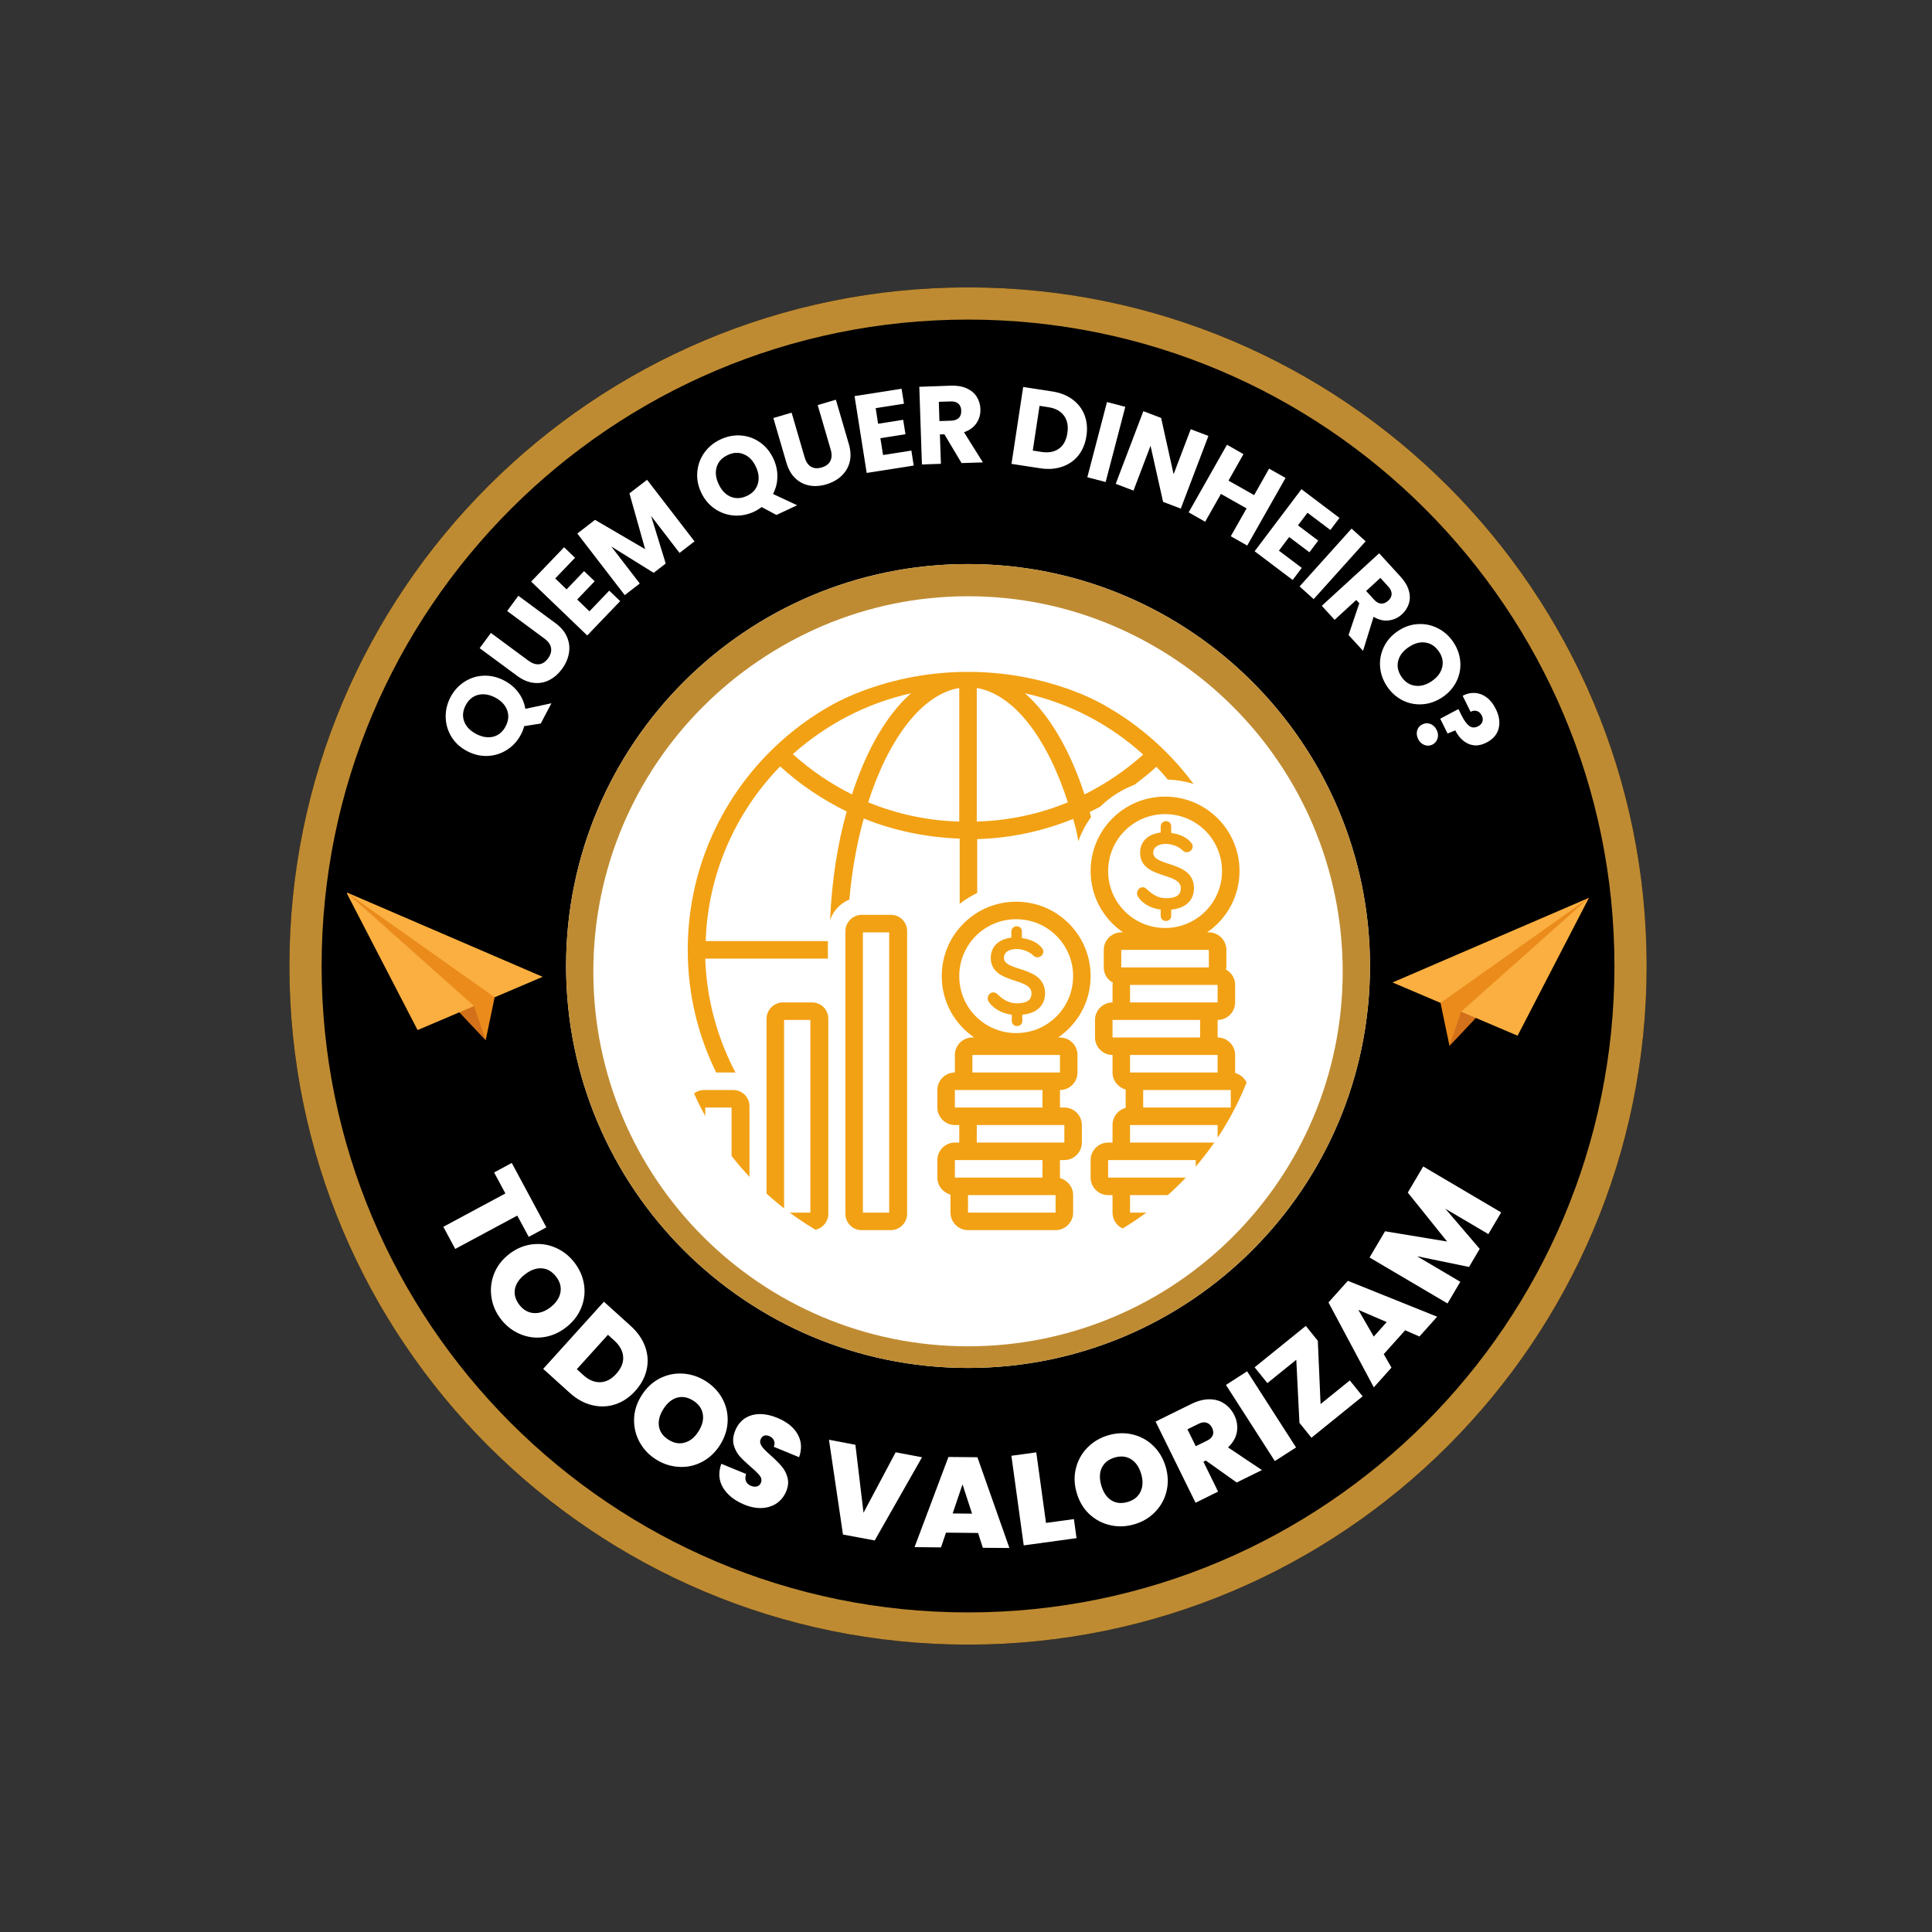 <svg xmlns="http://www.w3.org/2000/svg" xmlns:xlink="http://www.w3.org/1999/xlink" width="600" zoomAndPan="magnify" viewBox="0 0 450 450" height="600" preserveAspectRatio="xMidYMid meet" version="1.0"><rect x="0" y="0" width="450" height="450" fill="#333333" stroke="none"/><defs><g/><clipPath id="489412d3f8"><path d="M 67.41 66.938 L 383.535 66.938 L 383.535 383.062 L 67.41 383.062 Z M 67.41 66.938 " clip-rule="nonzero"/></clipPath><clipPath id="4c37e4469b"><path d="M 225.473 66.938 C 138.176 66.938 67.41 137.703 67.41 225 C 67.41 312.297 138.176 383.062 225.473 383.062 C 312.77 383.062 383.535 312.297 383.535 225 C 383.535 137.703 312.77 66.938 225.473 66.938 Z M 225.473 66.938 " clip-rule="nonzero"/></clipPath><clipPath id="6b7d367b69"><path d="M 67.41 66.938 L 383.535 66.938 L 383.535 383.062 L 67.41 383.062 Z M 67.41 66.938 " clip-rule="nonzero"/></clipPath><clipPath id="fdd1f4cdfc"><path d="M 225.473 66.938 C 138.176 66.938 67.41 137.703 67.41 225 C 67.41 312.293 138.176 383.062 225.473 383.062 C 312.77 383.062 383.535 312.293 383.535 225 C 383.535 137.703 312.77 66.938 225.473 66.938 Z M 225.473 66.938 " clip-rule="nonzero"/></clipPath><clipPath id="0ebab51fb5"><path d="M 131.852 131.379 L 319.094 131.379 L 319.094 318.621 L 131.852 318.621 Z M 131.852 131.379 " clip-rule="nonzero"/></clipPath><clipPath id="2598fe1196"><path d="M 225.473 131.379 C 173.766 131.379 131.852 173.293 131.852 225 C 131.852 276.707 173.766 318.621 225.473 318.621 C 277.18 318.621 319.094 276.707 319.094 225 C 319.094 173.293 277.18 131.379 225.473 131.379 Z M 225.473 131.379 " clip-rule="nonzero"/></clipPath><clipPath id="e2df61b7bd"><path d="M 131.852 131.379 L 319.094 131.379 L 319.094 318.621 L 131.852 318.621 Z M 131.852 131.379 " clip-rule="nonzero"/></clipPath><clipPath id="d17c2b082d"><path d="M 225.473 131.379 C 173.766 131.379 131.852 173.293 131.852 225 C 131.852 276.703 173.766 318.621 225.473 318.621 C 277.176 318.621 319.094 276.703 319.094 225 C 319.094 173.293 277.176 131.379 225.473 131.379 Z M 225.473 131.379 " clip-rule="nonzero"/></clipPath><clipPath id="57c094b37d"><path d="M 178 233 L 193 233 L 193 286.465 L 178 286.465 Z M 178 233 " clip-rule="nonzero"/></clipPath><clipPath id="25a9d0d619"><path d="M 196 213 L 212 213 L 212 286.465 L 196 286.465 Z M 196 213 " clip-rule="nonzero"/></clipPath><clipPath id="9faa8a08fa"><path d="M 218 210 L 255 210 L 255 286.465 L 218 286.465 Z M 218 210 " clip-rule="nonzero"/></clipPath><clipPath id="a3766da939"><path d="M 254 185 L 290.688 185 L 290.688 286.465 L 254 286.465 Z M 254 185 " clip-rule="nonzero"/></clipPath><clipPath id="4ede06c5c8"><path d="M 160.188 253 L 175 253 L 175 286.465 L 160.188 286.465 Z M 160.188 253 " clip-rule="nonzero"/></clipPath><clipPath id="68cbfe0fea"><path d="M 160.188 155.965 L 278 155.965 L 278 250 L 160.188 250 Z M 160.188 155.965 " clip-rule="nonzero"/></clipPath><clipPath id="680a50ab8a"><path d="M 138.199 139.039 L 312.949 139.039 L 312.949 313.789 L 138.199 313.789 Z M 138.199 139.039 " clip-rule="nonzero"/></clipPath><clipPath id="de66be3854"><path d="M 80.855 207.809 L 114 207.809 L 114 242.309 L 80.855 242.309 Z M 80.855 207.809 " clip-rule="nonzero"/></clipPath><clipPath id="886ea79397"><path d="M 80.855 207.809 L 126.395 207.809 L 126.395 240 L 80.855 240 Z M 80.855 207.809 " clip-rule="nonzero"/></clipPath><clipPath id="608480f3e6"><path d="M 80.855 207.809 L 116 207.809 L 116 242.309 L 80.855 242.309 Z M 80.855 207.809 " clip-rule="nonzero"/></clipPath><clipPath id="acba899042"><path d="M 337 209.121 L 370.094 209.121 L 370.094 243.621 L 337 243.621 Z M 337 209.121 " clip-rule="nonzero"/></clipPath><clipPath id="6861ece3d4"><path d="M 324.344 209.121 L 370.094 209.121 L 370.094 242 L 324.344 242 Z M 324.344 209.121 " clip-rule="nonzero"/></clipPath><clipPath id="d12d426476"><path d="M 335 209.121 L 370.094 209.121 L 370.094 243.621 L 335 243.621 Z M 335 209.121 " clip-rule="nonzero"/></clipPath></defs><g clip-path="url(#489412d3f8)"><g clip-path="url(#4c37e4469b)"><path fill="#000000" d="M 67.41 66.938 L 383.535 66.938 L 383.535 383.062 L 67.41 383.062 Z M 67.41 66.938 " fill-opacity="1" fill-rule="nonzero"/></g></g><g clip-path="url(#6b7d367b69)"><g clip-path="url(#fdd1f4cdfc)"><path stroke-linecap="butt" transform="matrix(0.75, 0, 0, 0.75, 67.41, 66.937)" fill="none" stroke-linejoin="miter" d="M 210.75 0.001 C 94.355 0.001 0 94.355 0 210.751 C 0 327.141 94.355 421.501 210.75 421.501 C 327.146 421.501 421.5 327.141 421.5 210.751 C 421.5 94.355 327.146 0.001 210.75 0.001 Z M 210.75 0.001 " stroke="#bf8b32" stroke-width="20" stroke-opacity="1" stroke-miterlimit="4"/></g></g><g clip-path="url(#0ebab51fb5)"><g clip-path="url(#2598fe1196)"><path fill="#ffffff" d="M 131.852 131.379 L 319.094 131.379 L 319.094 318.621 L 131.852 318.621 Z M 131.852 131.379 " fill-opacity="1" fill-rule="nonzero"/></g></g><g clip-path="url(#e2df61b7bd)"><g clip-path="url(#d17c2b082d)"><path stroke-linecap="butt" transform="matrix(0.75, 0, 0, 0.75, 131.85, 131.377)" fill="none" stroke-linejoin="miter" d="M 124.83 0.002 C 55.887 0.002 0.002 55.887 0.002 124.83 C 0.002 193.768 55.887 249.658 124.83 249.658 C 193.767 249.658 249.658 193.768 249.658 124.83 C 249.658 55.887 193.767 0.002 124.83 0.002 Z M 124.83 0.002 " stroke="#bf8b32" stroke-width="20" stroke-opacity="1" stroke-miterlimit="4"/></g></g><g clip-path="url(#57c094b37d)"><path fill="#f2a114" d="M 182.324 233.484 C 180.281 233.484 178.547 235.219 178.547 237.258 L 178.547 282.75 C 178.547 284.789 180.18 286.523 182.324 286.523 L 189.156 286.523 C 191.195 286.523 192.93 284.789 192.93 282.75 L 192.93 237.258 C 192.93 235.219 191.297 233.484 189.156 233.484 Z M 188.75 282.445 L 182.629 282.445 L 182.629 237.566 L 188.75 237.566 Z M 188.75 282.445 " fill-opacity="1" fill-rule="nonzero"/></g><g clip-path="url(#25a9d0d619)"><path fill="#f2a114" d="M 200.684 213.086 C 198.641 213.086 196.91 214.82 196.91 216.859 L 196.91 282.75 C 196.91 284.789 198.539 286.523 200.684 286.523 L 207.516 286.523 C 209.555 286.523 211.289 284.789 211.289 282.75 L 211.289 216.859 C 211.289 214.82 209.66 213.086 207.516 213.086 Z M 207.109 282.445 L 200.988 282.445 L 200.988 217.164 L 207.109 217.164 Z M 207.109 282.445 " fill-opacity="1" fill-rule="nonzero"/></g><g clip-path="url(#9faa8a08fa)"><path fill="#f2a114" d="M 254.027 227.363 C 254.027 217.777 246.277 210.023 236.688 210.023 C 227.102 210.023 219.348 217.777 219.348 227.363 C 219.348 233.281 222.305 238.484 226.895 241.645 L 226.488 241.645 C 224.246 241.645 222.41 243.48 222.41 245.727 L 222.41 249.805 C 220.164 249.805 218.328 251.641 218.328 253.887 L 218.328 257.965 C 218.328 260.207 220.164 262.043 222.41 262.043 L 223.43 262.043 L 223.43 266.125 L 222.41 266.125 C 220.164 266.125 218.328 267.961 218.328 270.203 L 218.328 274.285 C 218.328 276.223 219.652 277.754 221.387 278.262 C 221.387 278.262 221.387 278.363 221.387 278.363 L 221.387 282.445 C 221.387 284.688 223.223 286.523 225.469 286.523 L 245.867 286.523 C 248.113 286.523 249.949 284.688 249.949 282.445 L 249.949 278.363 C 249.949 276.426 248.621 274.898 246.887 274.387 C 246.887 274.387 246.887 274.285 246.887 274.285 L 246.887 270.203 L 247.906 270.203 C 250.152 270.203 251.988 268.367 251.988 266.125 L 251.988 262.043 C 251.988 259.801 250.152 257.965 247.906 257.965 L 246.887 257.965 L 246.887 253.887 C 249.133 253.887 250.969 252.051 250.969 249.805 L 250.969 245.727 C 250.969 243.48 249.133 241.645 246.887 241.645 L 246.48 241.645 C 251.07 238.484 254.027 233.281 254.027 227.363 Z M 222.41 257.965 L 222.41 253.887 L 242.809 253.887 L 242.809 257.965 Z M 222.41 274.285 L 222.41 270.203 L 242.809 270.203 L 242.809 274.285 Z M 225.469 282.445 L 225.469 278.363 L 245.867 278.363 L 245.867 282.445 Z M 247.906 262.043 L 247.906 266.125 L 227.508 266.125 L 227.508 262.043 Z M 246.887 245.727 L 246.887 249.805 L 226.488 249.805 L 226.488 245.727 Z M 236.688 240.625 C 229.344 240.625 223.43 234.711 223.43 227.363 C 223.43 220.02 229.344 214.105 236.688 214.105 C 244.031 214.105 249.949 220.02 249.949 227.363 C 249.949 234.711 244.031 240.625 236.688 240.625 Z M 236.688 240.625 " fill-opacity="1" fill-rule="nonzero"/></g><g clip-path="url(#a3766da939)"><path fill="#f2a114" d="M 287.688 249.906 C 287.688 249.906 287.688 249.805 287.688 249.805 L 287.688 245.727 C 287.688 243.48 285.852 241.645 283.609 241.645 L 283.609 237.566 C 285.852 237.566 287.688 235.73 287.688 233.484 L 287.688 229.406 C 287.688 227.875 286.871 226.551 285.547 225.836 C 285.547 225.633 285.648 225.527 285.648 225.324 L 285.648 221.246 C 285.648 219 283.812 217.164 281.566 217.164 L 281.16 217.164 C 285.75 214.004 288.707 208.801 288.707 202.887 C 288.707 193.297 280.957 185.547 271.367 185.547 C 261.781 185.547 254.027 193.297 254.027 202.887 C 254.027 208.801 256.984 214.004 261.574 217.164 L 261.168 217.164 C 258.922 217.164 257.086 219 257.086 221.246 L 257.086 225.324 C 257.086 226.855 257.902 228.18 259.23 228.895 C 259.23 229.098 259.129 229.199 259.129 229.406 L 259.129 233.484 C 256.883 233.484 255.047 235.32 255.047 237.566 L 255.047 241.645 C 255.047 243.891 256.883 245.727 259.129 245.727 L 259.129 249.805 C 259.129 251.742 260.453 253.273 262.188 253.781 C 262.188 253.781 262.188 253.887 262.188 253.887 L 262.188 257.965 C 262.188 257.965 262.188 258.066 262.188 258.066 C 260.453 258.477 259.129 260.105 259.129 262.043 L 259.129 266.125 L 258.109 266.125 C 255.863 266.125 254.027 267.961 254.027 270.203 L 254.027 274.285 C 254.027 276.527 255.863 278.363 258.109 278.363 L 259.129 278.363 L 259.129 282.445 C 259.129 284.688 260.965 286.523 263.207 286.523 L 283.609 286.523 C 285.852 286.523 287.688 284.688 287.688 282.445 L 287.688 278.363 C 287.688 276.121 285.852 274.285 283.609 274.285 L 282.586 274.285 L 282.586 270.203 L 283.609 270.203 C 285.852 270.203 287.688 268.367 287.688 266.125 L 287.688 262.043 C 287.688 262.043 287.688 261.941 287.688 261.941 C 289.422 261.535 290.746 259.902 290.746 257.965 L 290.746 253.887 C 290.746 251.945 289.422 250.418 287.688 249.906 Z M 283.609 249.805 L 263.207 249.805 L 263.207 245.727 L 283.609 245.727 Z M 283.609 233.484 L 263.207 233.484 L 263.207 229.406 L 283.609 229.406 Z M 258.109 202.887 C 258.109 195.543 264.023 189.625 271.367 189.625 C 278.711 189.625 284.629 195.543 284.629 202.887 C 284.629 210.23 278.711 216.145 271.367 216.145 C 264.023 216.145 258.109 210.23 258.109 202.887 Z M 261.168 221.246 L 281.566 221.246 L 281.566 225.324 L 261.168 225.324 Z M 259.129 241.645 L 259.129 237.566 L 279.527 237.566 L 279.527 241.645 Z M 258.109 274.285 L 258.109 270.203 L 278.508 270.203 L 278.508 274.285 Z M 283.609 278.363 L 283.609 282.445 L 263.207 282.445 L 263.207 278.363 Z M 263.207 266.125 L 263.207 262.043 L 283.609 262.043 L 283.609 266.125 Z M 266.27 257.965 L 266.27 253.887 L 286.668 253.887 L 286.668 257.965 Z M 266.27 257.965 " fill-opacity="1" fill-rule="nonzero"/></g><path fill="#f2a114" d="M 270.348 211.859 L 270.348 213.289 C 270.348 214.004 270.859 214.512 271.57 214.512 C 272.285 214.512 272.797 214.004 272.797 213.289 L 272.797 211.859 C 276.262 211.555 278.098 209.617 278.098 206.863 C 278.098 200.438 268.613 201.969 268.613 198.602 C 268.613 197.582 269.43 196.562 271.57 196.562 C 273 196.562 274.426 197.172 275.242 197.887 C 275.652 198.297 275.957 198.5 276.367 198.5 C 277.18 198.5 277.793 197.887 277.793 197.172 C 277.793 196.867 277.691 196.562 277.488 196.359 C 276.57 195.133 274.938 194.316 272.797 194.012 L 272.797 192.48 C 272.797 191.766 272.285 191.258 271.57 191.258 C 270.961 191.258 270.348 191.766 270.348 192.48 L 270.348 193.91 C 267.082 194.316 265.555 196.254 265.555 198.602 C 265.555 204.824 275.039 203.09 275.039 206.863 C 275.039 208.496 273.918 209.211 271.57 209.211 C 269.734 209.211 268.41 208.293 267.289 207.27 C 266.98 206.965 266.676 206.66 266.164 206.66 C 265.453 206.66 264.84 207.27 264.84 208.086 C 264.84 208.395 264.941 208.598 265.043 208.801 C 265.859 210.23 267.797 211.555 270.348 211.859 Z M 270.348 211.859 " fill-opacity="1" fill-rule="nonzero"/><path fill="#f2a114" d="M 233.832 223.082 C 233.832 222.062 234.648 221.043 236.789 221.043 C 238.219 221.043 239.645 221.652 240.461 222.367 C 240.871 222.773 241.176 222.98 241.586 222.98 C 242.398 222.98 243.012 222.367 243.012 221.652 C 243.012 221.348 242.91 221.043 242.707 220.836 C 241.789 219.613 240.156 218.797 238.016 218.492 L 238.016 216.961 C 238.016 216.246 237.504 215.738 236.789 215.738 C 236.18 215.738 235.566 216.246 235.566 216.961 L 235.566 218.391 C 232.301 218.797 230.773 220.734 230.773 223.082 C 230.773 229.305 240.258 227.57 240.258 231.344 C 240.258 232.977 239.137 233.688 236.789 233.688 C 234.953 233.688 233.629 232.77 232.508 231.75 C 232.199 231.445 231.895 231.141 231.383 231.141 C 230.672 231.141 230.059 231.75 230.059 232.566 C 230.059 232.875 230.16 233.078 230.262 233.281 C 231.18 234.711 233.117 236.035 235.668 236.34 L 235.668 237.77 C 235.668 238.484 236.18 238.992 236.891 238.992 C 237.605 238.992 238.117 238.484 238.117 237.77 L 238.117 236.34 C 241.586 236.035 243.422 234.098 243.422 231.344 C 243.316 224.816 233.832 226.445 233.832 223.082 Z M 233.832 223.082 " fill-opacity="1" fill-rule="nonzero"/><g clip-path="url(#4ede06c5c8)"><path fill="#f2a114" d="M 163.961 286.523 L 170.797 286.523 C 172.836 286.523 174.57 284.789 174.57 282.75 L 174.57 257.66 C 174.57 255.617 172.938 253.887 170.797 253.887 L 163.961 253.887 C 161.922 253.887 160.188 255.617 160.188 257.66 L 160.188 282.75 C 160.188 284.789 161.82 286.523 163.961 286.523 Z M 164.27 257.965 L 170.391 257.965 L 170.391 282.445 L 164.27 282.445 Z M 164.27 257.965 " fill-opacity="1" fill-rule="nonzero"/></g><g clip-path="url(#68cbfe0fea)"><path fill="#f2a114" d="M 170.695 249.805 C 170.898 249.805 171.102 249.805 171.309 249.805 C 167.125 241.848 164.574 232.875 164.27 223.285 L 192.828 223.285 L 192.828 219.207 L 164.371 219.207 C 164.879 203.395 171.41 189.117 181.711 178.508 C 186.402 182.793 191.605 186.258 197.215 189.012 C 195.074 196.562 193.746 205.129 193.34 214.309 C 194.051 212.168 195.684 210.434 197.828 209.516 C 198.438 202.785 199.559 196.461 201.191 190.645 C 208.23 193.5 215.777 195.031 223.531 195.336 L 223.531 210.535 C 224.754 209.516 226.184 208.699 227.609 207.984 L 227.609 195.441 C 235.363 195.234 242.91 193.602 249.949 190.746 C 250.457 192.379 250.867 194.113 251.172 195.949 C 251.887 193.91 252.906 191.973 254.129 190.34 C 254.027 189.93 253.926 189.523 253.824 189.117 C 254.641 188.707 255.457 188.301 256.273 187.891 C 258.516 185.648 261.27 183.914 264.227 182.793 C 265.961 181.465 267.695 180.141 269.328 178.609 C 270.246 179.527 271.164 180.547 271.98 181.566 C 274.121 181.668 276.059 181.977 277.996 182.586 C 266.062 166.473 246.988 155.965 225.469 155.965 C 189.461 155.965 160.188 185.238 160.188 221.246 C 160.188 231.445 162.535 241.137 166.82 249.805 Z M 266.27 175.754 C 262.086 179.527 257.496 182.586 252.602 185.035 C 249.234 174.734 244.441 166.473 238.727 161.473 C 249.234 163.82 258.617 168.816 266.27 175.754 Z M 227.508 160.25 C 236.18 161.68 243.93 171.98 248.723 186.871 C 242.094 189.625 234.852 191.156 227.508 191.359 Z M 223.43 160.25 L 223.43 191.359 C 216.086 191.156 208.945 189.625 202.211 186.871 C 207.008 171.98 214.758 161.68 223.43 160.25 Z M 212.207 161.473 C 206.496 166.473 201.805 174.734 198.438 185.035 C 193.543 182.586 188.852 179.426 184.668 175.652 C 192.32 168.816 201.703 163.82 212.207 161.473 Z M 212.207 161.473 " fill-opacity="1" fill-rule="nonzero"/></g><g clip-path="url(#680a50ab8a)"><path fill="#ffffff" d="M 225.469 139.039 C 177.254 139.039 138.199 178.094 138.199 226.309 C 138.199 274.527 177.254 313.578 225.469 313.578 C 273.688 313.578 312.738 274.527 312.738 226.309 C 312.738 178.094 273.688 139.039 225.469 139.039 Z M 225.469 296.125 C 186.898 296.125 155.652 264.883 155.652 226.309 C 155.652 187.734 186.898 156.492 225.469 156.492 C 264.043 156.492 295.285 187.734 295.285 226.309 C 295.285 264.883 264.043 296.125 225.469 296.125 Z M 225.469 296.125 " fill-opacity="1" fill-rule="nonzero"/></g><g clip-path="url(#de66be3854)"><path fill="#d3711a" d="M 110.852 234.152 L 80.645 207.809 L 113.125 242.309 Z M 110.852 234.152 " fill-opacity="1" fill-rule="nonzero"/></g><g clip-path="url(#886ea79397)"><path fill="#faaf40" d="M 97.266 239.926 L 126.395 227.52 L 80.645 207.809 Z M 97.266 239.926 " fill-opacity="1" fill-rule="nonzero"/></g><g clip-path="url(#608480f3e6)"><path fill="#ea8b1c" d="M 113.121 242.309 L 115.215 232.281 L 80.645 207.809 L 110.418 234.328 Z M 113.121 242.309 " fill-opacity="1" fill-rule="nonzero"/></g><g fill="#ffffff" fill-opacity="1"><g transform="translate(116.466, 179.931)"><g><path d="M 9.484 -11.406 L 5.625 -10.797 C 5.445 -10.109 5.203 -9.473 4.891 -8.891 C 4.109 -7.391 3.035 -6.195 1.672 -5.312 C 0.305 -4.426 -1.195 -3.941 -2.844 -3.859 C -4.5 -3.785 -6.109 -4.16 -7.672 -4.984 C -9.242 -5.805 -10.457 -6.914 -11.312 -8.312 C -12.164 -9.707 -12.613 -11.219 -12.656 -12.844 C -12.695 -14.469 -12.328 -16.031 -11.547 -17.531 C -10.742 -19.051 -9.66 -20.25 -8.297 -21.125 C -6.941 -22.008 -5.453 -22.484 -3.828 -22.547 C -2.203 -22.617 -0.602 -22.242 0.969 -21.422 C 2.344 -20.703 3.453 -19.766 4.297 -18.609 C 5.141 -17.461 5.672 -16.203 5.891 -14.828 L 11.969 -16.125 Z M -5.562 -8.984 C -4.145 -8.242 -2.812 -8.031 -1.562 -8.344 C -0.32 -8.664 0.633 -9.473 1.312 -10.766 C 1.988 -12.047 2.102 -13.297 1.656 -14.516 C 1.207 -15.734 0.285 -16.711 -1.109 -17.453 C -2.523 -18.191 -3.859 -18.398 -5.109 -18.078 C -6.359 -17.754 -7.32 -16.953 -8 -15.672 C -8.676 -14.379 -8.797 -13.129 -8.359 -11.922 C -7.922 -10.711 -6.988 -9.734 -5.562 -8.984 Z M -5.562 -8.984 "/></g></g></g><g fill="#ffffff" fill-opacity="1"><g transform="translate(125.375, 162.956)"><g><path d="M -11.031 -15.531 L -2.328 -9.094 C -1.453 -8.445 -0.617 -8.16 0.172 -8.234 C 0.961 -8.316 1.664 -8.773 2.281 -9.609 C 2.883 -10.441 3.113 -11.254 2.969 -12.047 C 2.832 -12.836 2.328 -13.555 1.453 -14.203 L -7.25 -20.641 L -4.641 -24.188 L 4.062 -17.766 C 5.352 -16.805 6.242 -15.711 6.734 -14.484 C 7.234 -13.266 7.363 -12.02 7.125 -10.75 C 6.895 -9.477 6.359 -8.27 5.516 -7.125 C 4.66 -5.977 3.672 -5.117 2.547 -4.547 C 1.43 -3.973 0.227 -3.758 -1.062 -3.906 C -2.363 -4.051 -3.66 -4.602 -4.953 -5.562 L -13.656 -11.984 Z M -11.031 -15.531 "/></g></g></g><g fill="#ffffff" fill-opacity="1"><g transform="translate(135.668, 149.167)"><g><path d="M -6.344 -14.438 L -3.703 -11.891 L 0.375 -16.141 L 2.844 -13.781 L -1.234 -9.531 L 1.625 -6.781 L 6.234 -11.594 L 8.781 -9.156 L 1.109 -1.156 L -11.953 -13.703 L -4.281 -21.703 L -1.734 -19.25 Z M -6.344 -14.438 "/></g></g></g><g fill="#ffffff" fill-opacity="1"><g transform="translate(144.249, 139.582)"><g><path d="M 6.469 -27.828 L 17.516 -13.484 L 14.031 -10.797 L 7.406 -19.406 L 10.812 -8.328 L 8 -6.156 L -1.875 -12.297 L 4.766 -3.672 L 1.266 -0.969 L -9.781 -15.312 L -5.656 -18.5 L 6.016 -11.672 L 2.359 -24.672 Z M 6.469 -27.828 "/></g></g></g><g fill="#ffffff" fill-opacity="1"><g transform="translate(162.576, 126.071)"><g/></g></g><g fill="#ffffff" fill-opacity="1"><g transform="translate(166.393, 123.291)"><g><path d="M 14.453 -3.344 L 11.016 -5.188 C 10.453 -4.758 9.875 -4.406 9.281 -4.125 C 7.738 -3.406 6.16 -3.102 4.547 -3.219 C 2.93 -3.344 1.441 -3.867 0.078 -4.797 C -1.285 -5.734 -2.344 -7.004 -3.094 -8.609 C -3.844 -10.211 -4.133 -11.832 -3.969 -13.469 C -3.812 -15.102 -3.258 -16.578 -2.312 -17.891 C -1.363 -19.203 -0.117 -20.219 1.422 -20.938 C 2.961 -21.664 4.539 -21.973 6.156 -21.859 C 7.781 -21.742 9.258 -21.219 10.594 -20.281 C 11.938 -19.352 12.984 -18.086 13.734 -16.484 C 14.391 -15.078 14.703 -13.66 14.672 -12.234 C 14.648 -10.805 14.312 -9.473 13.656 -8.234 L 19.281 -5.609 Z M 1 -10.516 C 1.676 -9.066 2.609 -8.094 3.797 -7.594 C 4.992 -7.102 6.254 -7.164 7.578 -7.781 C 8.891 -8.395 9.734 -9.32 10.109 -10.562 C 10.484 -11.801 10.336 -13.141 9.672 -14.578 C 8.992 -16.023 8.055 -16.992 6.859 -17.484 C 5.672 -17.984 4.422 -17.926 3.109 -17.312 C 1.785 -16.695 0.93 -15.773 0.547 -14.547 C 0.16 -13.316 0.312 -11.973 1 -10.516 Z M 1 -10.516 "/></g></g></g><g fill="#ffffff" fill-opacity="1"><g transform="translate(183.755, 115.162)"><g><path d="M 0.625 -19.047 L 3.656 -8.656 C 3.957 -7.613 4.445 -6.883 5.125 -6.469 C 5.801 -6.051 6.633 -5.988 7.625 -6.281 C 8.613 -6.57 9.285 -7.07 9.641 -7.781 C 10.004 -8.5 10.035 -9.379 9.734 -10.422 L 6.703 -20.812 L 10.938 -22.062 L 13.969 -11.688 C 14.414 -10.133 14.469 -8.723 14.125 -7.453 C 13.781 -6.191 13.129 -5.125 12.172 -4.25 C 11.211 -3.375 10.051 -2.738 8.688 -2.344 C 7.312 -1.938 6.004 -1.848 4.766 -2.078 C 3.535 -2.305 2.445 -2.863 1.5 -3.75 C 0.551 -4.645 -0.145 -5.867 -0.594 -7.422 L -3.625 -17.797 Z M 0.625 -19.047 "/></g></g></g><g fill="#ffffff" fill-opacity="1"><g transform="translate(200.291, 110.405)"><g><path d="M 3.672 -15.344 L 4.234 -11.703 L 10.078 -12.625 L 10.609 -9.266 L 4.766 -8.344 L 5.391 -4.422 L 11.984 -5.453 L 12.531 -1.969 L 1.578 -0.25 L -1.25 -18.141 L 9.703 -19.859 L 10.266 -16.375 Z M 3.672 -15.344 "/></g></g></g><g fill="#ffffff" fill-opacity="1"><g transform="translate(213.139, 108.233)"><g><path d="M 10.828 -0.375 L 6.828 -7.078 L 5.781 -7.047 L 6.016 -0.203 L 1.594 -0.047 L 0.984 -18.141 L 8.391 -18.406 C 9.816 -18.445 11.035 -18.234 12.047 -17.766 C 13.066 -17.305 13.844 -16.648 14.375 -15.797 C 14.906 -14.941 15.188 -13.988 15.219 -12.938 C 15.258 -11.738 14.957 -10.656 14.312 -9.688 C 13.664 -8.719 12.691 -8.008 11.391 -7.562 L 15.797 -0.531 Z M 5.672 -10.156 L 8.406 -10.25 C 9.207 -10.281 9.805 -10.5 10.203 -10.906 C 10.598 -11.312 10.781 -11.879 10.75 -12.609 C 10.727 -13.297 10.508 -13.828 10.094 -14.203 C 9.676 -14.586 9.066 -14.766 8.266 -14.734 L 5.531 -14.641 Z M 5.672 -10.156 "/></g></g></g><g fill="#ffffff" fill-opacity="1"><g transform="translate(229.262, 107.906)"><g/></g></g><g fill="#ffffff" fill-opacity="1"><g transform="translate(234.02, 107.81)"><g><path d="M 11.016 -16.641 C 12.898 -16.359 14.492 -15.734 15.797 -14.766 C 17.098 -13.797 18.031 -12.578 18.594 -11.109 C 19.156 -9.641 19.301 -8.023 19.031 -6.266 C 18.77 -4.504 18.148 -3 17.172 -1.75 C 16.191 -0.508 14.93 0.367 13.391 0.891 C 11.859 1.422 10.16 1.547 8.297 1.266 L 1.578 0.234 L 4.297 -17.672 Z M 8.578 -2.547 C 10.234 -2.297 11.586 -2.551 12.641 -3.312 C 13.691 -4.07 14.344 -5.281 14.594 -6.938 C 14.844 -8.594 14.578 -9.945 13.797 -11 C 13.023 -12.062 11.812 -12.719 10.156 -12.969 L 8.109 -13.281 L 6.531 -2.859 Z M 8.578 -2.547 "/></g></g></g><g fill="#ffffff" fill-opacity="1"><g transform="translate(251.713, 110.756)"><g><path d="M 10.391 -16 L 5.812 1.516 L 1.547 0.406 L 6.125 -17.109 Z M 10.391 -16 "/></g></g></g><g fill="#ffffff" fill-opacity="1"><g transform="translate(258.388, 112.13)"><g><path d="M 16.641 6.328 L 12.516 4.766 L 9.594 -8.297 L 5.625 2.141 L 1.484 0.562 L 7.922 -16.359 L 12.062 -14.781 L 14.969 -1.672 L 18.953 -12.156 L 23.078 -10.594 Z M 16.641 6.328 "/></g></g></g><g fill="#ffffff" fill-opacity="1"><g transform="translate(275.472, 118.558)"><g><path d="M 23.953 -7.234 L 15.031 8.516 L 11.203 6.344 L 14.875 -0.141 L 8.906 -3.516 L 5.234 2.969 L 1.391 0.781 L 10.312 -14.969 L 14.156 -12.781 L 10.672 -6.609 L 16.641 -3.234 L 20.125 -9.406 Z M 23.953 -7.234 "/></g></g></g><g fill="#ffffff" fill-opacity="1"><g transform="translate(290.96, 127.445)"><g><path d="M 13.578 -8.016 L 11.359 -5.078 L 16.078 -1.531 L 14.031 1.188 L 9.312 -2.359 L 6.922 0.812 L 12.25 4.828 L 10.125 7.641 L 1.266 0.953 L 12.172 -13.5 L 21.031 -6.812 L 18.906 -4 Z M 13.578 -8.016 "/></g></g></g><g fill="#ffffff" fill-opacity="1"><g transform="translate(301.506, 135.531)"><g><path d="M 16.578 -9.453 L 4.469 4.016 L 1.188 1.062 L 13.297 -12.406 Z M 16.578 -9.453 "/></g></g></g><g fill="#ffffff" fill-opacity="1"><g transform="translate(306.794, 139.932)"><g><path d="M 7.312 7.984 L 9.812 0.578 L 9.109 -0.188 L 4.062 4.438 L 1.078 1.172 L 14.438 -11.062 L 19.438 -5.594 C 20.406 -4.539 21.039 -3.473 21.344 -2.391 C 21.656 -1.316 21.66 -0.301 21.359 0.656 C 21.055 1.613 20.508 2.453 19.719 3.172 C 18.844 3.973 17.82 4.441 16.656 4.578 C 15.5 4.723 14.328 4.441 13.141 3.734 L 10.688 11.656 Z M 11.406 -2.281 L 13.25 -0.266 C 13.789 0.328 14.344 0.633 14.906 0.656 C 15.477 0.688 16.031 0.457 16.562 -0.031 C 17.07 -0.488 17.332 -1 17.344 -1.562 C 17.363 -2.133 17.102 -2.719 16.562 -3.312 L 14.719 -5.328 Z M 11.406 -2.281 "/></g></g></g><g fill="#ffffff" fill-opacity="1"><g transform="translate(317.563, 151.384)"><g><path d="M 5.531 8.531 C 4.582 7.125 4.035 5.609 3.891 3.984 C 3.754 2.367 4.039 0.816 4.75 -0.672 C 5.457 -2.16 6.547 -3.398 8.016 -4.391 C 9.484 -5.379 11.035 -5.922 12.672 -6.016 C 14.316 -6.117 15.863 -5.801 17.312 -5.062 C 18.77 -4.332 19.973 -3.266 20.922 -1.859 C 21.879 -0.441 22.426 1.07 22.562 2.688 C 22.695 4.301 22.406 5.844 21.688 7.312 C 20.977 8.781 19.891 10.008 18.422 11 C 16.953 11.988 15.395 12.539 13.75 12.656 C 12.113 12.77 10.57 12.461 9.125 11.734 C 7.688 11.016 6.488 9.945 5.531 8.531 Z M 8.875 6.266 C 9.688 7.461 10.734 8.148 12.016 8.328 C 13.297 8.516 14.594 8.164 15.906 7.281 C 17.227 6.383 18.039 5.305 18.344 4.047 C 18.656 2.797 18.406 1.57 17.594 0.375 C 16.77 -0.832 15.723 -1.531 14.453 -1.719 C 13.191 -1.914 11.891 -1.562 10.547 -0.656 C 9.223 0.238 8.406 1.312 8.094 2.562 C 7.789 3.82 8.051 5.055 8.875 6.266 Z M 8.875 6.266 "/></g></g></g><g fill="#ffffff" fill-opacity="1"><g transform="translate(328.209, 167.4)"><g><path d="M 20.188 -2.266 C 21 -0.629 21.219 0.895 20.844 2.312 C 20.469 3.738 19.492 4.836 17.922 5.609 C 16.473 6.328 15.109 6.41 13.828 5.859 C 12.555 5.305 11.531 4.258 10.75 2.719 L 8.953 3.453 L 7.25 0 L 11.484 -2.25 L 12.172 -0.859 C 12.754 0.328 13.348 1.16 13.953 1.641 C 14.555 2.117 15.238 2.172 16 1.797 C 16.551 1.523 16.906 1.164 17.062 0.719 C 17.227 0.281 17.188 -0.195 16.938 -0.719 C 16.656 -1.281 16.281 -1.633 15.812 -1.781 C 15.352 -1.938 14.852 -1.879 14.312 -1.609 L 12.469 -5.344 C 13.383 -5.832 14.328 -6.051 15.297 -6 C 16.266 -5.945 17.176 -5.609 18.031 -4.984 C 18.883 -4.359 19.602 -3.453 20.188 -2.266 Z M 2.109 4.75 C 1.766 4.051 1.688 3.379 1.875 2.734 C 2.062 2.086 2.461 1.617 3.078 1.328 C 3.691 1.016 4.316 0.977 4.953 1.219 C 5.586 1.457 6.078 1.926 6.422 2.625 C 6.754 3.289 6.82 3.945 6.625 4.594 C 6.426 5.25 6.02 5.734 5.406 6.047 C 4.789 6.336 4.172 6.359 3.547 6.109 C 2.922 5.867 2.441 5.414 2.109 4.75 Z M 2.109 4.75 "/></g></g></g><g fill="#ffffff" fill-opacity="1"><g transform="translate(100.387, 280.402)"><g><path d="M 26.875 5.469 L 22.766 7.688 L 20.094 2.734 L 5.641 10.5 L 2.875 5.344 L 17.328 -2.422 L 14.703 -7.312 L 18.812 -9.531 Z M 26.875 5.469 "/></g></g></g><g fill="#ffffff" fill-opacity="1"><g transform="translate(109.644, 297.805)"><g><path d="M 7.031 9.453 C 5.82 7.891 5.082 6.172 4.812 4.297 C 4.539 2.422 4.754 0.598 5.453 -1.172 C 6.16 -2.941 7.336 -4.461 8.984 -5.734 C 10.617 -6.992 12.383 -7.738 14.281 -7.969 C 16.188 -8.207 18.004 -7.953 19.734 -7.203 C 21.461 -6.461 22.93 -5.312 24.141 -3.75 C 25.359 -2.176 26.109 -0.457 26.391 1.406 C 26.672 3.281 26.445 5.094 25.719 6.844 C 25 8.602 23.82 10.113 22.188 11.375 C 20.539 12.645 18.773 13.406 16.891 13.656 C 15.016 13.906 13.203 13.656 11.453 12.906 C 9.711 12.164 8.238 11.016 7.031 9.453 Z M 11.328 6.125 C 12.242 7.301 13.352 7.938 14.656 8.031 C 15.957 8.133 17.258 7.688 18.562 6.688 C 19.883 5.664 20.66 4.516 20.891 3.234 C 21.129 1.953 20.789 0.723 19.875 -0.453 C 18.945 -1.66 17.836 -2.305 16.547 -2.391 C 15.266 -2.473 13.961 -2.004 12.641 -0.984 C 11.328 0.023 10.547 1.16 10.297 2.422 C 10.055 3.68 10.398 4.914 11.328 6.125 Z M 11.328 6.125 "/></g></g></g><g fill="#ffffff" fill-opacity="1"><g transform="translate(125.288, 317.71)"><g><path d="M 21.562 -8.922 C 23.207 -7.441 24.348 -5.812 24.984 -4.031 C 25.617 -2.25 25.734 -0.469 25.328 1.312 C 24.93 3.094 24.047 4.742 22.672 6.266 C 21.305 7.773 19.754 8.816 18.016 9.391 C 16.273 9.961 14.477 10.023 12.625 9.578 C 10.781 9.141 9.047 8.188 7.422 6.719 L 1.234 1.125 L 15.375 -14.516 Z M 10.562 2.562 C 11.832 3.719 13.145 4.273 14.5 4.234 C 15.852 4.203 17.102 3.551 18.25 2.281 C 19.414 0.988 19.953 -0.332 19.859 -1.688 C 19.766 -3.039 19.082 -4.297 17.812 -5.453 L 16.312 -6.812 L 9.062 1.203 Z M 10.562 2.562 "/></g></g></g><g fill="#ffffff" fill-opacity="1"><g transform="translate(142.985, 333.59)"><g><path d="M 9.891 6.391 C 8.211 5.348 6.914 3.992 6 2.328 C 5.094 0.672 4.66 -1.109 4.703 -3.016 C 4.742 -4.922 5.316 -6.754 6.422 -8.516 C 7.516 -10.273 8.906 -11.598 10.594 -12.484 C 12.289 -13.367 14.082 -13.758 15.969 -13.656 C 17.852 -13.562 19.633 -12.992 21.312 -11.953 C 23 -10.898 24.301 -9.551 25.219 -7.906 C 26.133 -6.258 26.562 -4.484 26.5 -2.578 C 26.438 -0.68 25.859 1.145 24.766 2.906 C 23.66 4.664 22.27 5.988 20.594 6.875 C 18.926 7.77 17.145 8.172 15.25 8.078 C 13.352 7.992 11.566 7.43 9.891 6.391 Z M 12.766 1.781 C 14.035 2.57 15.297 2.781 16.547 2.406 C 17.805 2.039 18.867 1.16 19.734 -0.234 C 20.617 -1.648 20.941 -2.992 20.703 -4.266 C 20.473 -5.547 19.723 -6.582 18.453 -7.375 C 17.16 -8.176 15.898 -8.395 14.672 -8.031 C 13.441 -7.664 12.383 -6.773 11.5 -5.359 C 10.625 -3.953 10.289 -2.609 10.5 -1.328 C 10.719 -0.055 11.473 0.977 12.766 1.781 Z M 12.766 1.781 "/></g></g></g><g fill="#ffffff" fill-opacity="1"><g transform="translate(164.534, 346.585)"><g><path d="M 8.812 3.859 C 6.551 2.922 4.91 1.617 3.891 -0.047 C 2.879 -1.723 2.738 -3.586 3.469 -5.641 L 9.25 -3.266 C 9.02 -2.566 9.016 -1.988 9.234 -1.531 C 9.453 -1.07 9.836 -0.727 10.391 -0.5 C 10.891 -0.301 11.352 -0.258 11.781 -0.375 C 12.207 -0.488 12.508 -0.766 12.688 -1.203 C 12.926 -1.773 12.844 -2.328 12.438 -2.859 C 12.031 -3.391 11.305 -4.098 10.266 -4.984 C 9.172 -5.93 8.312 -6.758 7.688 -7.469 C 7.07 -8.188 6.629 -9.047 6.359 -10.047 C 6.098 -11.055 6.223 -12.18 6.734 -13.422 C 7.254 -14.672 8.008 -15.613 9 -16.25 C 10 -16.883 11.145 -17.207 12.438 -17.219 C 13.727 -17.227 15.07 -16.941 16.469 -16.359 C 18.738 -15.43 20.332 -14.156 21.25 -12.531 C 22.164 -10.914 22.281 -9.129 21.594 -7.172 L 15.703 -9.594 C 15.93 -10.195 15.93 -10.711 15.703 -11.141 C 15.484 -11.578 15.102 -11.906 14.562 -12.125 C 14.156 -12.289 13.773 -12.305 13.422 -12.172 C 13.066 -12.035 12.801 -11.75 12.625 -11.312 C 12.469 -10.938 12.477 -10.555 12.656 -10.172 C 12.832 -9.797 13.094 -9.422 13.438 -9.047 C 13.781 -8.68 14.305 -8.188 15.016 -7.562 C 16.066 -6.625 16.91 -5.781 17.547 -5.031 C 18.18 -4.281 18.629 -3.41 18.891 -2.422 C 19.16 -1.441 19.062 -0.379 18.594 0.766 C 18.113 1.922 17.395 2.836 16.438 3.516 C 15.488 4.191 14.352 4.57 13.031 4.656 C 11.719 4.738 10.312 4.473 8.812 3.859 Z M 8.812 3.859 "/></g></g></g><g fill="#ffffff" fill-opacity="1"><g transform="translate(182.653, 353.68)"><g/></g></g><g fill="#ffffff" fill-opacity="1"><g transform="translate(189.067, 356.051)"><g><path d="M 25.688 -16.625 L 14.672 2.75 L 7.281 1.375 L 4.016 -20.703 L 10.172 -19.531 L 12.062 -3.703 L 19.547 -17.781 Z M 25.688 -16.625 "/></g></g></g><g fill="#ffffff" fill-opacity="1"><g transform="translate(212.783, 360.356)"><g><path d="M 15.031 -3.297 L 7.562 -3.375 L 6.391 0.062 L 0.234 0 L 8.125 -21 L 14.875 -20.938 L 22.328 0.203 L 16.141 0.156 Z M 13.625 -7.797 L 11.406 -14.625 L 9.109 -7.844 Z M 13.625 -7.797 "/></g></g></g><g fill="#ffffff" fill-opacity="1"><g transform="translate(236.791, 360.185)"><g><path d="M 6.844 -5.469 L 13.344 -6.359 L 13.953 -1.922 L 1.656 -0.234 L -1.219 -21.109 L 4.578 -21.906 Z M 6.844 -5.469 "/></g></g></g><g fill="#ffffff" fill-opacity="1"><g transform="translate(252.869, 358.186)"><g><path d="M 11.359 -3.156 C 9.461 -2.594 7.586 -2.52 5.734 -2.938 C 3.891 -3.352 2.27 -4.207 0.875 -5.5 C -0.508 -6.801 -1.492 -8.445 -2.078 -10.438 C -2.672 -12.426 -2.734 -14.348 -2.266 -16.203 C -1.805 -18.055 -0.914 -19.656 0.406 -21 C 1.727 -22.352 3.336 -23.312 5.234 -23.875 C 7.141 -24.438 9.008 -24.508 10.844 -24.094 C 12.688 -23.676 14.297 -22.812 15.672 -21.5 C 17.055 -20.195 18.047 -18.551 18.641 -16.562 C 19.223 -14.57 19.285 -12.656 18.828 -10.812 C 18.379 -8.969 17.492 -7.367 16.172 -6.016 C 14.848 -4.66 13.242 -3.707 11.359 -3.156 Z M 9.812 -8.359 C 11.238 -8.773 12.227 -9.57 12.781 -10.75 C 13.344 -11.938 13.395 -13.312 12.938 -14.875 C 12.457 -16.488 11.664 -17.633 10.562 -18.312 C 9.457 -18.988 8.191 -19.117 6.766 -18.703 C 5.305 -18.266 4.301 -17.461 3.75 -16.297 C 3.207 -15.141 3.176 -13.754 3.656 -12.141 C 4.125 -10.555 4.898 -9.422 5.984 -8.734 C 7.078 -8.047 8.352 -7.922 9.812 -8.359 Z M 9.812 -8.359 "/></g></g></g><g fill="#ffffff" fill-opacity="1"><g transform="translate(276.968, 350.752)"><g><path d="M 11.078 -5.453 L 3.891 -10.562 L 3.328 -10.297 L 6.75 -3.328 L 1.5 -0.734 L -7.812 -19.641 L 0.469 -23.719 C 2 -24.469 3.422 -24.836 4.734 -24.828 C 6.047 -24.828 7.195 -24.492 8.188 -23.828 C 9.176 -23.172 9.957 -22.27 10.531 -21.125 C 11.156 -19.844 11.352 -18.539 11.125 -17.219 C 10.895 -15.895 10.207 -14.695 9.062 -13.625 L 16.953 -8.344 Z M 1.547 -13.906 L 4.156 -15.188 C 4.875 -15.531 5.328 -15.957 5.516 -16.469 C 5.711 -16.977 5.656 -17.555 5.344 -18.203 C 5.039 -18.805 4.617 -19.195 4.078 -19.375 C 3.535 -19.551 2.914 -19.469 2.219 -19.125 L -0.391 -17.844 Z M 1.547 -13.906 "/></g></g></g><g fill="#ffffff" fill-opacity="1"><g transform="translate(295.529, 341.215)"><g><path d="M -5.047 -21.812 L 6.344 -4.078 L 1.406 -0.906 L -9.984 -18.641 Z M -5.047 -21.812 "/></g></g></g><g fill="#ffffff" fill-opacity="1"><g transform="translate(304.289, 335.812)"><g><path d="M 3.297 -8.781 L 10.109 -14.281 L 13.094 -10.578 L 1.172 -0.938 L -1.625 -4.406 L -2.359 -19.094 L -9.094 -13.656 L -12.062 -17.344 L -0.141 -26.984 L 2.656 -23.516 Z M 3.297 -8.781 "/></g></g></g><g fill="#ffffff" fill-opacity="1"><g transform="translate(319.833, 323.313)"><g><path d="M 7.453 -13.469 L 2.469 -7.906 L 4.266 -4.766 L 0.156 -0.172 L -10.406 -19.953 L -5.891 -24.984 L 14.906 -16.625 L 10.781 -12.016 Z M 3.156 -15.375 L -3.453 -18.219 L 0.141 -12 Z M 3.156 -15.375 "/></g></g></g><g fill="#ffffff" fill-opacity="1"><g transform="translate(336.307, 305.036)"><g><path d="M -4.812 -33.344 L 13.344 -22.641 L 10.359 -17.594 L 0.344 -23.5 L 8.344 -14.156 L 5.859 -9.938 L -6.266 -12.438 L 3.828 -6.484 L 0.844 -1.438 L -17.312 -12.141 L -13.703 -18.25 L 0.75 -15.859 L -8.406 -27.266 Z M -4.812 -33.344 "/></g></g></g><g clip-path="url(#acba899042)"><path fill="#d3711a" d="M 339.891 235.465 L 370.094 209.121 L 337.617 243.621 Z M 339.891 235.465 " fill-opacity="1" fill-rule="nonzero"/></g><g clip-path="url(#6861ece3d4)"><path fill="#faaf40" d="M 353.477 241.238 L 324.344 228.832 L 370.094 209.121 Z M 353.477 241.238 " fill-opacity="1" fill-rule="nonzero"/></g><g clip-path="url(#d12d426476)"><path fill="#ea8b1c" d="M 337.617 243.621 L 335.527 233.594 L 370.094 209.121 L 340.324 235.641 Z M 337.617 243.621 " fill-opacity="1" fill-rule="nonzero"/></g></svg>
